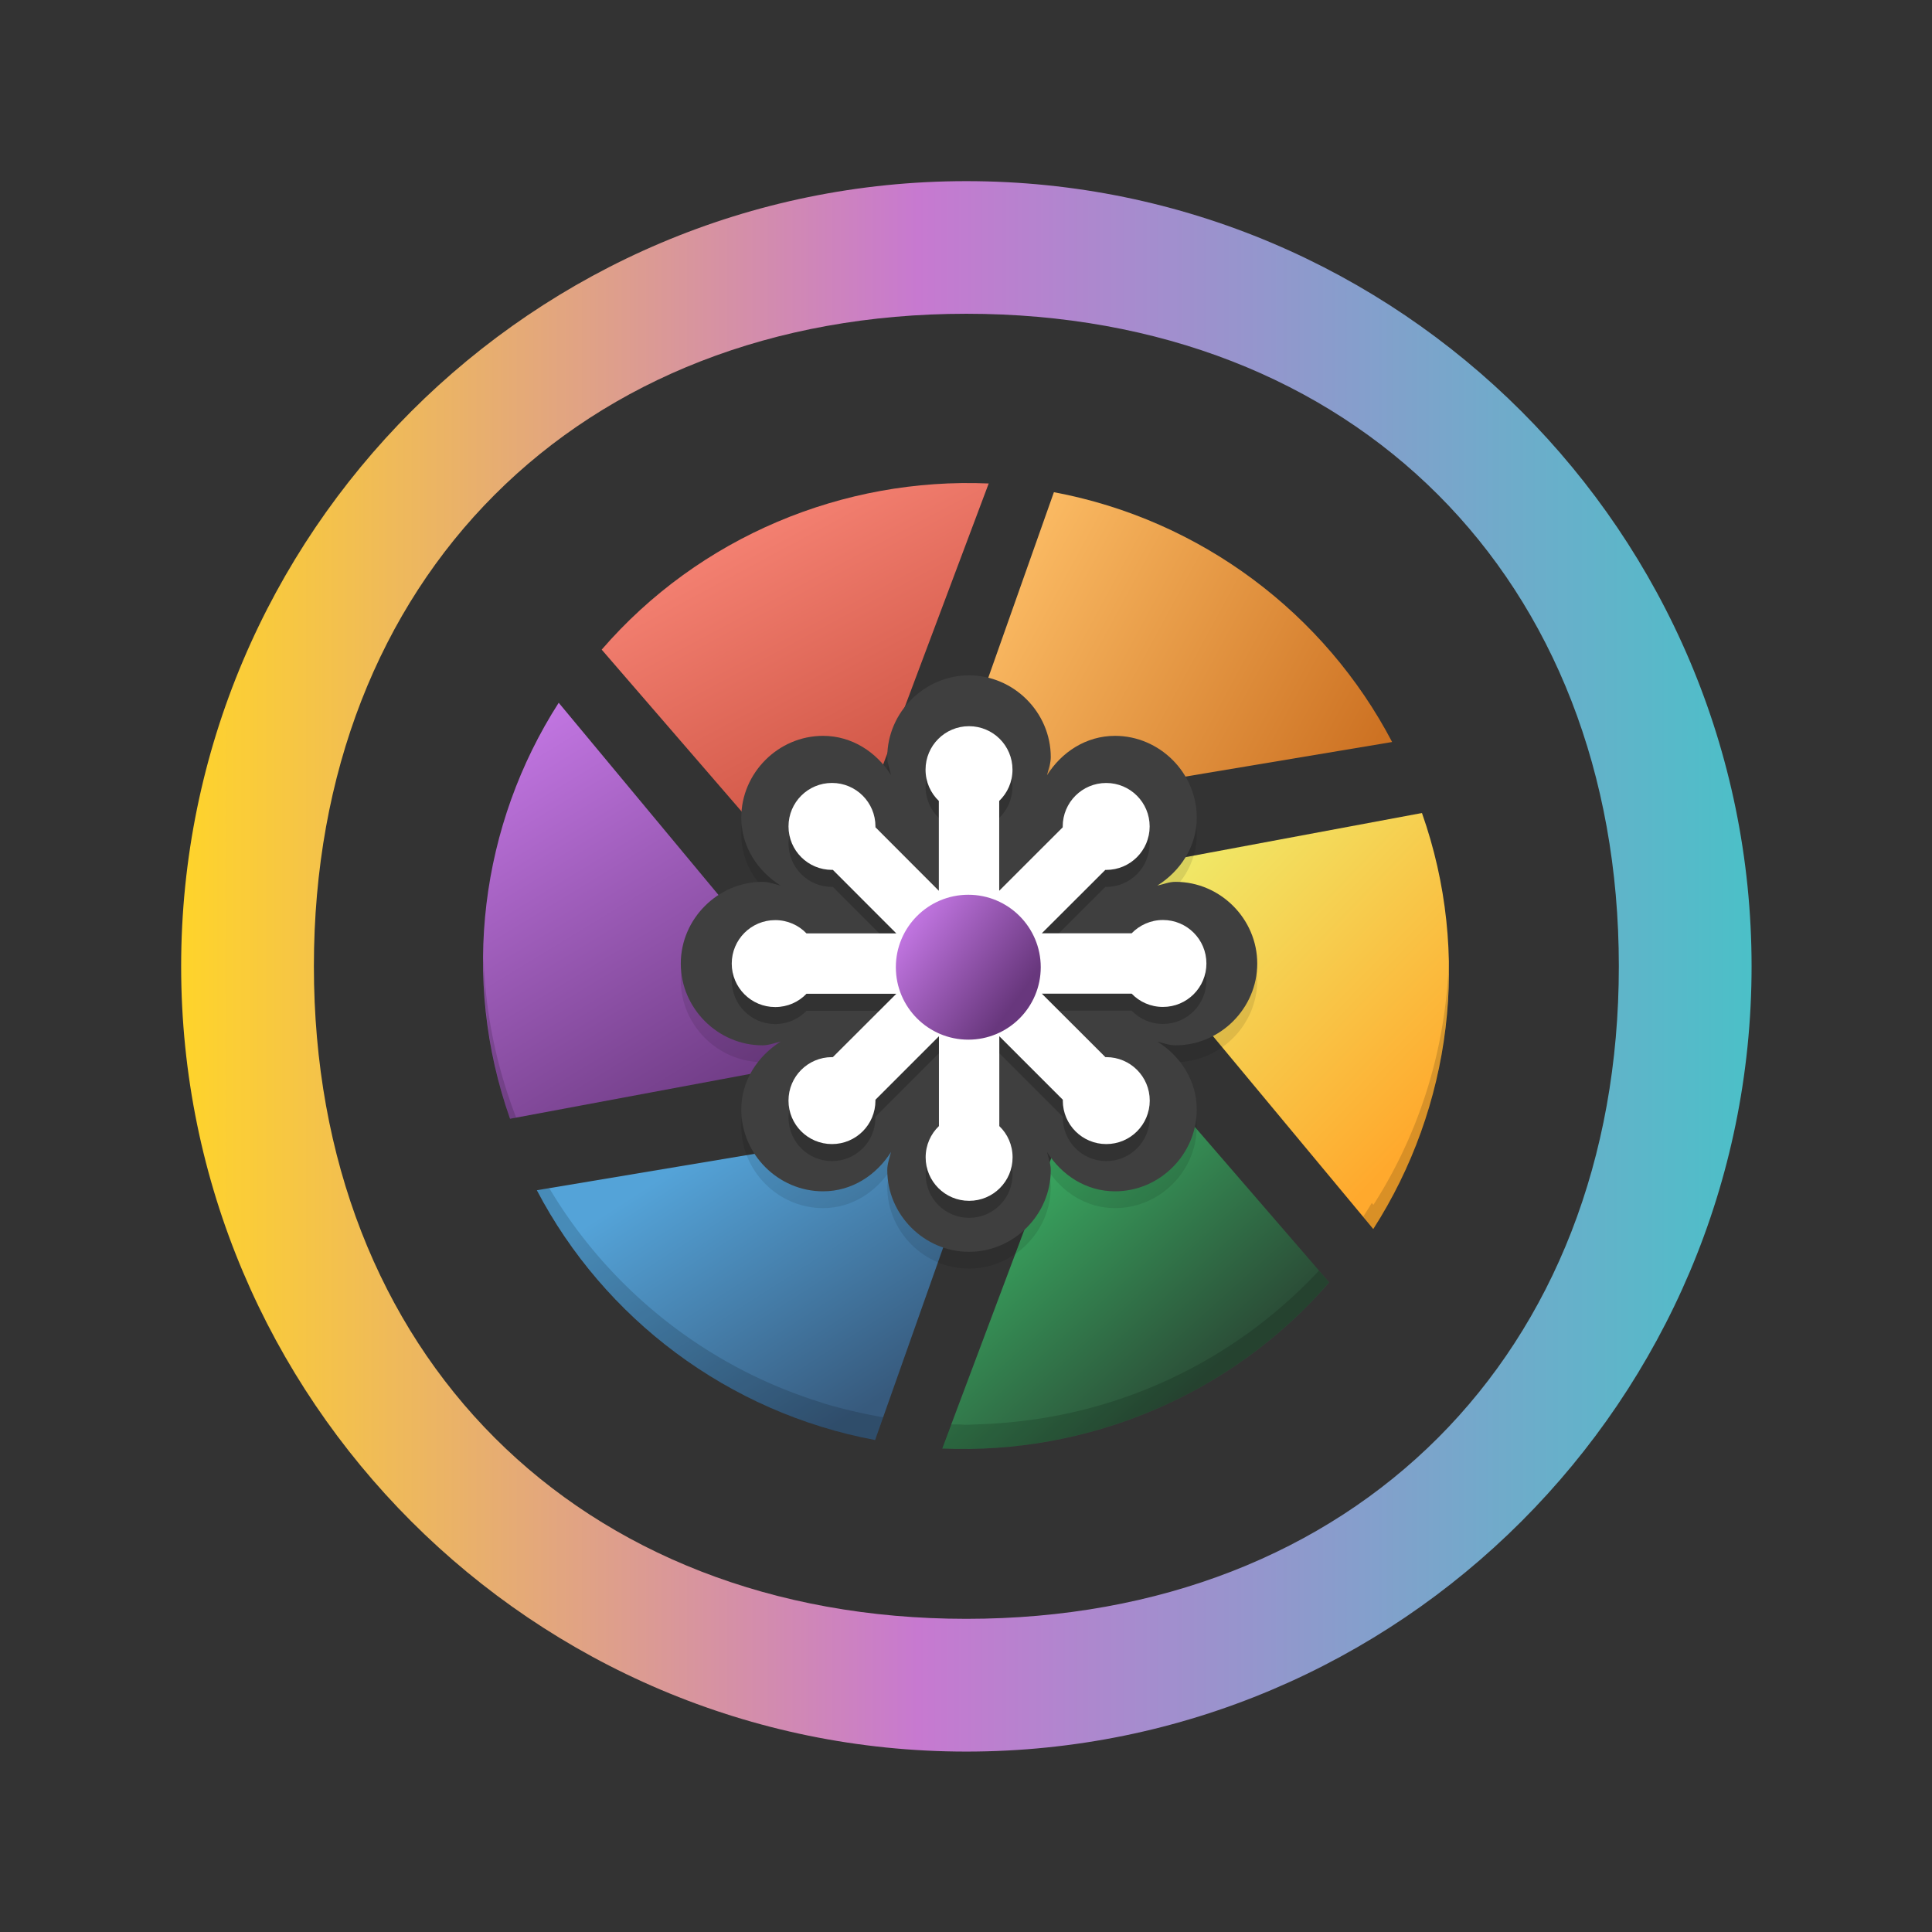 <?xml version="1.0" encoding="UTF-8" standalone="no"?>
<svg
   viewBox="0 0 16 16"
   version="1.1"
   id="svg20"
   sodipodi:docname="com.boxy_svg.BoxySVG.svg"
   inkscape:version="1.3.2 (091e20ef0f, 2023-11-25)"
   width="16"
   height="16"
   xmlns:inkscape="http://www.inkscape.org/namespaces/inkscape"
   xmlns:sodipodi="http://sodipodi.sourceforge.net/DTD/sodipodi-0.dtd"
   xmlns:xlink="http://www.w3.org/1999/xlink"
   xmlns="http://www.w3.org/2000/svg"
   xmlns:svg="http://www.w3.org/2000/svg">
  <rect x="0" y="0" width="16" height="16" fill="#333333" stroke="none"/>
  <defs
     id="defs24">
    <linearGradient
       gradientTransform="matrix(1.05,0,0,1.05,-513.12,-496.921)"
       gradientUnits="userSpaceOnUse"
       x2="426.695"
       y2="499.921"
       y1="547.675"
       id="a-6"
       x1="389.32">
      <stop
         stop-color="#18222a"
         style="stop-color:#1e2b35;stop-opacity:1"
         id="stop216-3" />
      <stop
         stop-color="#566069"
         offset="1"
         style="stop-color:#6d7983;stop-opacity:1"
         id="stop218" />
    </linearGradient>
    <linearGradient
       id="d"
       gradientUnits="userSpaceOnUse"
       x1="27"
       x2="25.427"
       y1="28"
       y2="32.718"
       gradientTransform="translate(-58.576,-29.333)">
      <stop
         offset="0"
         stop-color="#b1621e"
         id="stop231" />
      <stop
         offset="1"
         stop-color="#ffa21d"
         id="stop233" />
    </linearGradient>
    <linearGradient
       id="c"
       gradientTransform="matrix(2.043,-6.831,5.782,2.363,-33.357,5.319)"
       gradientUnits="userSpaceOnUse"
       x1="24"
       x2="24"
       y1="35"
       y2="13">
      <stop
         offset="0"
         stop-color="#cd7223"
         id="stop224" />
      <stop
         offset=".53"
         stop-color="#f48e00"
         id="stop226" />
      <stop
         offset="1"
         stop-color="#ffa92d"
         id="stop228" />
    </linearGradient>
    <linearGradient
       id="linearGradient1"
       inkscape:collect="always">
      <stop
         style="stop-color:#ffd42a;stop-opacity:1"
         offset="0"
         id="stop1" />
      <stop
         style="stop-color:#c779d0;stop-opacity:1;"
         offset="0.469"
         id="stop6-8" />
      <stop
         style="stop-color:#4bc0c8;stop-opacity:1;"
         offset="1"
         id="stop2-9" />
    </linearGradient>
    <linearGradient
       id="paint5_linear_618_98"
       x1="29.016"
       y1="81.431"
       x2="85.169"
       y2="31.36"
       gradientUnits="userSpaceOnUse"
       gradientTransform="matrix(0.121,0,0,0.117,0.237,0.508)">
      <stop
         stop-color="#0357D1"
         id="stop16" />
      <stop
         offset="1"
         stop-color="#27CDFC"
         id="stop17" />
    </linearGradient>
    <linearGradient
       inkscape:collect="always"
       xlink:href="#linearGradient4212"
       id="linearGradient1742"
       gradientUnits="userSpaceOnUse"
       gradientTransform="matrix(0.2,0,0,0.2,3.2,3.2)"
       x1="40.262"
       y1="16.121"
       x2="24.036"
       y2="7.317" />
    <linearGradient
       id="linearGradient4212">
      <stop
         style="stop-color:#cd7223;stop-opacity:1"
         offset="0"
         id="stop2-3" />
      <stop
         style="stop-color:#ffc169;stop-opacity:1"
         offset="1"
         id="stop4-6" />
    </linearGradient>
    <linearGradient
       inkscape:collect="always"
       xlink:href="#linearGradient4204"
       id="linearGradient1744"
       gradientUnits="userSpaceOnUse"
       gradientTransform="matrix(0.2,0,0,0.2,3.2,3.2)"
       x1="42.56"
       y1="31.19"
       x2="29.652"
       y2="18.776" />
    <linearGradient
       id="linearGradient4204">
      <stop
         style="stop-color:#ffa92d;stop-opacity:1"
         offset="0"
         id="stop7-7" />
      <stop
         style="stop-color:#edf573;stop-opacity:1"
         offset="1"
         id="stop9-5" />
    </linearGradient>
    <linearGradient
       inkscape:collect="always"
       xlink:href="#linearGradient4196"
       id="linearGradient1746"
       gradientUnits="userSpaceOnUse"
       gradientTransform="matrix(0.2,0,0,0.2,3.2,3.2)"
       x1="33.954"
       y1="41.037"
       x2="25.384"
       y2="31.491" />
    <linearGradient
       id="linearGradient4196">
      <stop
         style="stop-color:#2b4d37;stop-opacity:1"
         offset="0"
         id="stop12" />
      <stop
         style="stop-color:#3bb566;stop-opacity:1"
         offset="1"
         id="stop14" />
    </linearGradient>
    <linearGradient
       inkscape:collect="always"
       xlink:href="#linearGradient4188"
       id="linearGradient1748"
       gradientUnits="userSpaceOnUse"
       gradientTransform="matrix(0.2,0,0,0.2,3.2,3.2)"
       x1="21.153"
       y1="41.488"
       x2="14.308"
       y2="30.856" />
    <linearGradient
       id="linearGradient4188">
      <stop
         style="stop-color:#375a7d;stop-opacity:1"
         offset="0"
         id="stop17-3" />
      <stop
         style="stop-color:#54a3d8;stop-opacity:1"
         offset="1"
         id="stop19" />
    </linearGradient>
    <linearGradient
       inkscape:collect="always"
       xlink:href="#linearGradient4174"
       id="linearGradient1750"
       gradientUnits="userSpaceOnUse"
       gradientTransform="matrix(0.2,0,0,0.2,3.181,3.2)"
       x1="16.92"
       y1="29.54"
       x2="5.917"
       y2="11.505" />
    <linearGradient
       id="linearGradient4174">
      <stop
         style="stop-color:#68377d;stop-opacity:1"
         offset="0"
         id="stop22" />
      <stop
         style="stop-color:#cb7cec;stop-opacity:1"
         offset="1"
         id="stop24" />
    </linearGradient>
    <linearGradient
       inkscape:collect="always"
       xlink:href="#linearGradient4166"
       id="linearGradient1756"
       gradientUnits="userSpaceOnUse"
       gradientTransform="matrix(0.2,0,0,0.2,3.2,3.2)"
       x1="21.523"
       y1="22.219"
       x2="13.091"
       y2="6.458" />
    <linearGradient
       id="linearGradient4166">
      <stop
         style="stop-color:#bf4231;stop-opacity:1"
         offset="0"
         id="stop27" />
      <stop
         style="stop-color:#f58273;stop-opacity:1"
         offset="1"
         id="stop29" />
    </linearGradient>
    <linearGradient
       inkscape:collect="always"
       xlink:href="#linearGradient4174"
       id="linearGradient13"
       gradientUnits="userSpaceOnUse"
       gradientTransform="matrix(0.019,0,0,0.019,3.218,3.211)"
       x1="272.35"
       y1="268.7"
       x2="220.97"
       y2="231.54" />
    <linearGradient
       inkscape:collect="always"
       xlink:href="#linearGradient1"
       id="linearGradient11"
       x1="1.795"
       y1="8"
       x2="14.205"
       y2="8"
       gradientUnits="userSpaceOnUse" />
  </defs>
  <sodipodi:namedview
     id="namedview22"
     pagecolor="#ffffff"
     bordercolor="#666666"
     borderopacity="1.0"
     inkscape:showpageshadow="2"
     inkscape:pageopacity="0.0"
     inkscape:pagecheckerboard="0"
     inkscape:deskcolor="#d1d1d1"
     showgrid="false"
     inkscape:zoom="7.959545"
     inkscape:cx="-18.217122"
     inkscape:cy="15.139056"
     inkscape:window-width="1920"
     inkscape:window-height="994"
     inkscape:window-x="0"
     inkscape:window-y="0"
     inkscape:window-maximized="1"
     inkscape:current-layer="svg20" />
  <linearGradient
     id="a"
     gradientUnits="userSpaceOnUse"
     x1="4"
     x2="4"
     y1="3"
     y2="45"
     gradientTransform="translate(-67.597,-16.22)">
    <stop
       offset="0"
       stop-color="#2a2c2f"
       id="stop2" />
    <stop
       offset="1"
       stop-color="#536161"
       id="stop4" />
  </linearGradient>
  <linearGradient
     id="b"
     gradientUnits="userSpaceOnUse"
     x1="4"
     x2="4"
     y1="3"
     y2="45"
     gradientTransform="translate(-67.597,-16.22)">
    <stop
       offset="0"
       stop-color="#292c2f"
       id="stop7" />
    <stop
       offset="1"
       stop-opacity="0"
       id="stop9" />
  </linearGradient>
  <path
     style="fill:url(#linearGradient1742);fill-opacity:1;stroke-width:0.2"
     d="M 8.728,4.076 7.774,6.773 11.529,6.145 C 10.973,5.084 9.948,4.304 8.727,4.076"
     id="path53-1" />
  <path
     style="fill:url(#linearGradient1744);fill-opacity:1;stroke-width:0.2"
     d="M 11.776,6.733 8.948,7.261 11.373,10.178 C 12.02,9.169 12.187,7.897 11.776,6.733"
     id="path55-8" />
  <path
     style="fill:url(#linearGradient1746);fill-opacity:1;stroke-width:0.2"
     d="M 11.008,10.62 9.134,8.452 7.803,11.996 c 1.203,0.052 2.396,-0.44 3.205,-1.376"
     id="path57-7" />
  <path
     style="fill:url(#linearGradient1748);fill-opacity:1;stroke-width:0.2"
     d="M 7.247,11.926 8.201,9.229 4.446,9.857 c 0.556,1.061 1.581,1.841 2.802,2.069"
     id="path59-9" />
  <path
     style="fill:url(#linearGradient1750);fill-opacity:1;stroke-width:0.2"
     d="M 4.224,9.265 7.052,8.737 4.627,5.82 C 3.98,6.829 3.813,8.101 4.224,9.265"
     id="path61-2" />
  <path
     style="fill:url(#linearGradient1756);fill-opacity:1;stroke-width:0.2"
     d="M 4.983,5.38 6.857,7.548 8.188,4.004 c -1.203,-0.052 -2.396,0.44 -3.205,1.376"
     id="path67-3" />
  <path
     style="opacity:0.15;fill:#000000;fill-opacity:1;stroke-width:0.2"
     d="m 4.004,7.898 c -0.007,0.458 0.063,0.92 0.221,1.367 l 0.05,-0.009 A 4,4 0 0 1 4.004,7.898 Z m 7.994,0.047 c -0.019,0.719 -0.234,1.424 -0.624,2.033 l -0.013,-0.016 a 4,4 0 0 1 -0.072,0.114 l 0.085,0.102 C 11.8,9.512 12.016,8.733 11.997,7.945 Z M 4.549,9.84 4.446,9.857 C 5.003,10.918 6.027,11.698 7.247,11.926 L 7.314,11.737 A 4,4 0 0 1 7.124,11.7 C 7.027,11.678 6.932,11.655 6.838,11.627 a 4,4 0 0 1 -0.013,-0.004 4,4 0 0 1 -0.031,-0.011 C 6.674,11.575 6.557,11.532 6.442,11.484 5.648,11.152 4.984,10.571 4.549,9.84 Z m 6.374,0.683 a 4,4 0 0 1 -2.401,1.238 c -0.014,0.002 -0.028,0.003 -0.042,0.005 a 4,4 0 0 1 -0.385,0.03 c -0.002,5.8e-5 -0.004,3.24e-4 -0.006,3.81e-4 a 4,4 0 0 1 -0.004,0 4,4 0 0 1 -0.087,0.003 4,4 0 0 1 -0.057,-0.003 c -0.022,-1.79e-4 -0.043,5.15e-4 -0.065,0 l -0.075,0.199 c 1.203,0.052 2.396,-0.44 3.205,-1.376 h -3.81e-4 z"
     id="path69-7" />
  <path
     style="opacity:0.1;stroke-width:0.14"
     d="m 8.025,5.733 c -0.37,0 -0.677,0.307 -0.677,0.677 0,0.053 0.02,0.1 0.031,0.149 -0.121,-0.191 -0.324,-0.326 -0.563,-0.326 -0.37,0 -0.677,0.307 -0.677,0.677 0,0.24 0.135,0.442 0.326,0.563 -0.05,-0.012 -0.097,-0.031 -0.15,-0.031 -0.37,0 -0.677,0.307 -0.677,0.677 0,0.37 0.307,0.677 0.677,0.677 0.053,0 0.1,-0.02 0.15,-0.031 -0.191,0.121 -0.326,0.324 -0.326,0.563 0,0.37 0.306,0.677 0.677,0.677 0.24,0 0.443,-0.135 0.563,-0.326 -0.012,0.05 -0.031,0.097 -0.031,0.15 0,0.371 0.307,0.677 0.677,0.677 0.37,0 0.677,-0.307 0.677,-0.677 0,-0.053 -0.02,-0.1 -0.031,-0.15 0.12,0.191 0.323,0.326 0.563,0.326 0.371,0 0.677,-0.307 0.677,-0.677 0,-0.24 -0.135,-0.443 -0.326,-0.563 0.05,0.012 0.097,0.031 0.15,0.031 0.37,0 0.677,-0.307 0.677,-0.677 0,-0.37 -0.306,-0.677 -0.677,-0.677 -0.053,0 -0.1,0.02 -0.15,0.031 0.191,-0.121 0.326,-0.323 0.326,-0.563 0,-0.37 -0.307,-0.677 -0.677,-0.677 -0.24,0 -0.443,0.135 -0.563,0.326 0.012,-0.05 0.031,-0.097 0.031,-0.15 0,-0.371 -0.307,-0.677 -0.677,-0.677 z"
     id="path9-3" />
  <path
     style="fill:#3f3f3f;stroke-width:0.14"
     d="m 8.025,5.593 c -0.37,0 -0.677,0.307 -0.677,0.677 0,0.053 0.02,0.1 0.031,0.149 C 7.259,6.229 7.056,6.094 6.816,6.094 c -0.37,0 -0.677,0.307 -0.677,0.677 0,0.24 0.135,0.443 0.326,0.563 -0.05,-0.012 -0.097,-0.031 -0.15,-0.031 -0.37,0 -0.677,0.307 -0.677,0.677 0,0.37 0.307,0.677 0.677,0.677 0.053,0 0.1,-0.02 0.15,-0.031 -0.191,0.121 -0.326,0.324 -0.326,0.563 0,0.37 0.306,0.677 0.677,0.677 0.24,0 0.443,-0.135 0.563,-0.326 -0.012,0.05 -0.031,0.097 -0.031,0.15 0,0.371 0.307,0.677 0.677,0.677 0.37,0 0.677,-0.307 0.677,-0.677 0,-0.053 -0.02,-0.1 -0.031,-0.15 0.12,0.191 0.323,0.326 0.563,0.326 0.371,0 0.677,-0.307 0.677,-0.677 0,-0.24 -0.135,-0.443 -0.326,-0.563 0.05,0.012 0.097,0.031 0.15,0.031 0.37,0 0.677,-0.307 0.677,-0.677 0,-0.37 -0.306,-0.677 -0.677,-0.677 -0.053,0 -0.1,0.02 -0.15,0.031 0.191,-0.121 0.326,-0.323 0.326,-0.563 0,-0.37 -0.307,-0.677 -0.677,-0.677 -0.24,0 -0.443,0.135 -0.563,0.326 0.012,-0.05 0.031,-0.097 0.031,-0.15 0,-0.371 -0.307,-0.677 -0.677,-0.677 z"
     id="path10-6" />
  <path
     style="opacity:0.2;stroke-width:0.14"
     d="m 8.628,8.37 h 0.744 c 0.065,0.068 0.157,0.11 0.259,0.11 0.199,0 0.36,-0.161 0.36,-0.36 0,-0.199 -0.161,-0.36 -0.36,-0.36 -0.102,0 -0.194,0.043 -0.259,0.11 H 8.628 L 9.154,7.345 c 0.002,0 0.005,2.72e-4 0.007,2.72e-4 0.199,0 0.36,-0.161 0.36,-0.36 0,-0.199 -0.161,-0.36 -0.36,-0.36 -0.199,0 -0.36,0.161 -0.36,0.36 0,0.002 1.322e-4,0.004 1.322e-4,0.007 L 8.275,7.517 V 6.774 c 0.068,-0.066 0.11,-0.157 0.11,-0.259 0,-0.199 -0.161,-0.36 -0.36,-0.36 -0.199,0 -0.36,0.161 -0.36,0.36 0,0.102 0.042,0.194 0.11,0.259 V 7.517 L 7.25,6.992 c 0,-0.002 1.068e-4,-0.004 1.068e-4,-0.007 0,-0.199 -0.161,-0.36 -0.36,-0.36 -0.199,0 -0.36,0.161 -0.36,0.36 0,0.199 0.161,0.36 0.36,0.36 0.002,0 0.005,-2.71e-4 0.007,-2.71e-4 L 7.423,7.871 H 6.679 c -0.065,-0.068 -0.157,-0.11 -0.259,-0.11 -0.199,0 -0.36,0.161 -0.36,0.36 0,0.199 0.161,0.36 0.36,0.36 0.102,0 0.194,-0.042 0.259,-0.11 H 7.423 L 6.897,8.896 c -0.002,0 -0.005,-2.68e-4 -0.007,-2.68e-4 -0.199,0 -0.36,0.161 -0.36,0.36 0,0.199 0.161,0.36 0.36,0.36 0.199,0 0.36,-0.161 0.36,-0.36 0,-0.003 -1.401e-4,-0.004 -1.401e-4,-0.007 l 0.526,-0.526 v 0.744 c -0.068,0.065 -0.11,0.157 -0.11,0.259 0,0.199 0.161,0.36 0.36,0.36 0.199,0 0.36,-0.161 0.36,-0.36 0,-0.102 -0.042,-0.194 -0.11,-0.259 v -0.744 l 0.526,0.526 c 0,0.003 -1.404e-4,0.004 -1.404e-4,0.007 0,0.199 0.161,0.36 0.36,0.36 0.199,0 0.36,-0.161 0.36,-0.36 0,-0.199 -0.161,-0.36 -0.36,-0.36 -0.002,0 -0.005,2.68e-4 -0.007,2.68e-4 z"
     id="path11-7" />
  <path
     style="fill:#ffffff;stroke-width:0.14"
     d="m 8.628,8.229 h 0.744 c 0.065,0.068 0.157,0.11 0.259,0.11 0.199,0 0.36,-0.161 0.36,-0.36 0,-0.199 -0.161,-0.36 -0.36,-0.36 -0.102,0 -0.194,0.043 -0.259,0.11 H 8.628 L 9.154,7.204 c 0.002,0 0.005,2.71e-4 0.007,2.71e-4 0.199,0 0.36,-0.161 0.36,-0.36 0,-0.199 -0.161,-0.36 -0.36,-0.36 -0.199,0 -0.36,0.161 -0.36,0.36 0,0.002 1.322e-4,0.004 1.322e-4,0.007 L 8.275,7.377 V 6.633 c 0.068,-0.066 0.11,-0.157 0.11,-0.259 0,-0.199 -0.161,-0.36 -0.36,-0.36 -0.199,0 -0.36,0.161 -0.36,0.36 0,0.102 0.042,0.194 0.11,0.259 V 7.377 L 7.25,6.851 c 0,-0.002 1.068e-4,-0.004 1.068e-4,-0.007 0,-0.199 -0.161,-0.36 -0.36,-0.36 -0.199,0 -0.36,0.161 -0.36,0.36 0,0.199 0.161,0.36 0.36,0.36 0.002,0 0.005,-2.7e-4 0.007,-2.7e-4 L 7.423,7.73 H 6.679 c -0.065,-0.068 -0.157,-0.11 -0.259,-0.11 -0.199,0 -0.36,0.161 -0.36,0.36 0,0.199 0.161,0.36 0.36,0.36 0.102,0 0.194,-0.042 0.259,-0.11 H 7.423 L 6.897,8.755 c -0.002,0 -0.005,-2.69e-4 -0.007,-2.69e-4 -0.199,0 -0.36,0.161 -0.36,0.36 0,0.199 0.161,0.36 0.36,0.36 0.199,0 0.36,-0.161 0.36,-0.36 0,-0.003 -1.4e-4,-0.004 -1.4e-4,-0.007 l 0.526,-0.526 v 0.744 c -0.068,0.065 -0.11,0.157 -0.11,0.259 0,0.199 0.161,0.36 0.36,0.36 0.199,0 0.36,-0.161 0.36,-0.36 0,-0.102 -0.042,-0.194 -0.11,-0.259 v -0.744 l 0.526,0.526 c 0,0.003 -1.404e-4,0.004 -1.404e-4,0.007 0,0.199 0.161,0.36 0.36,0.36 0.199,0 0.36,-0.161 0.36,-0.36 0,-0.199 -0.161,-0.36 -0.36,-0.36 -0.002,0 -0.005,2.69e-4 -0.007,2.69e-4 z"
     id="path12-5" />
  <circle
     style="fill:url(#linearGradient13);stroke-width:0.2"
     cy="8.01"
     cx="8.019"
     r="0.6"
     id="circle63-0-6" />
  <g
     id="g2"
     transform="matrix(1.048,0,0,1.048,-0.381,-0.381)">
    <path
       d="m 8,1.795 c -3.423,0 -6.205,2.782 -6.205,6.205 0,3.423 2.782,6.205 6.205,6.205 3.423,0 6.205,-2.782 6.205,-6.205 0,-3.423 -2.782,-6.205 -6.205,-6.205 z m 0,1.048 c 3.063,0 5.156,2.093 5.156,5.156 0,3.063 -2.093,5.157 -5.156,5.157 -3.063,0 -5.156,-2.094 -5.156,-5.157 0,-3.063 2.093,-5.156 5.156,-5.156 z"
       stroke-width="0.591"
       id="path1"
       style="fill:url(#linearGradient11)"
       sodipodi:nodetypes="ssssssssss" />
  </g>
</svg>
